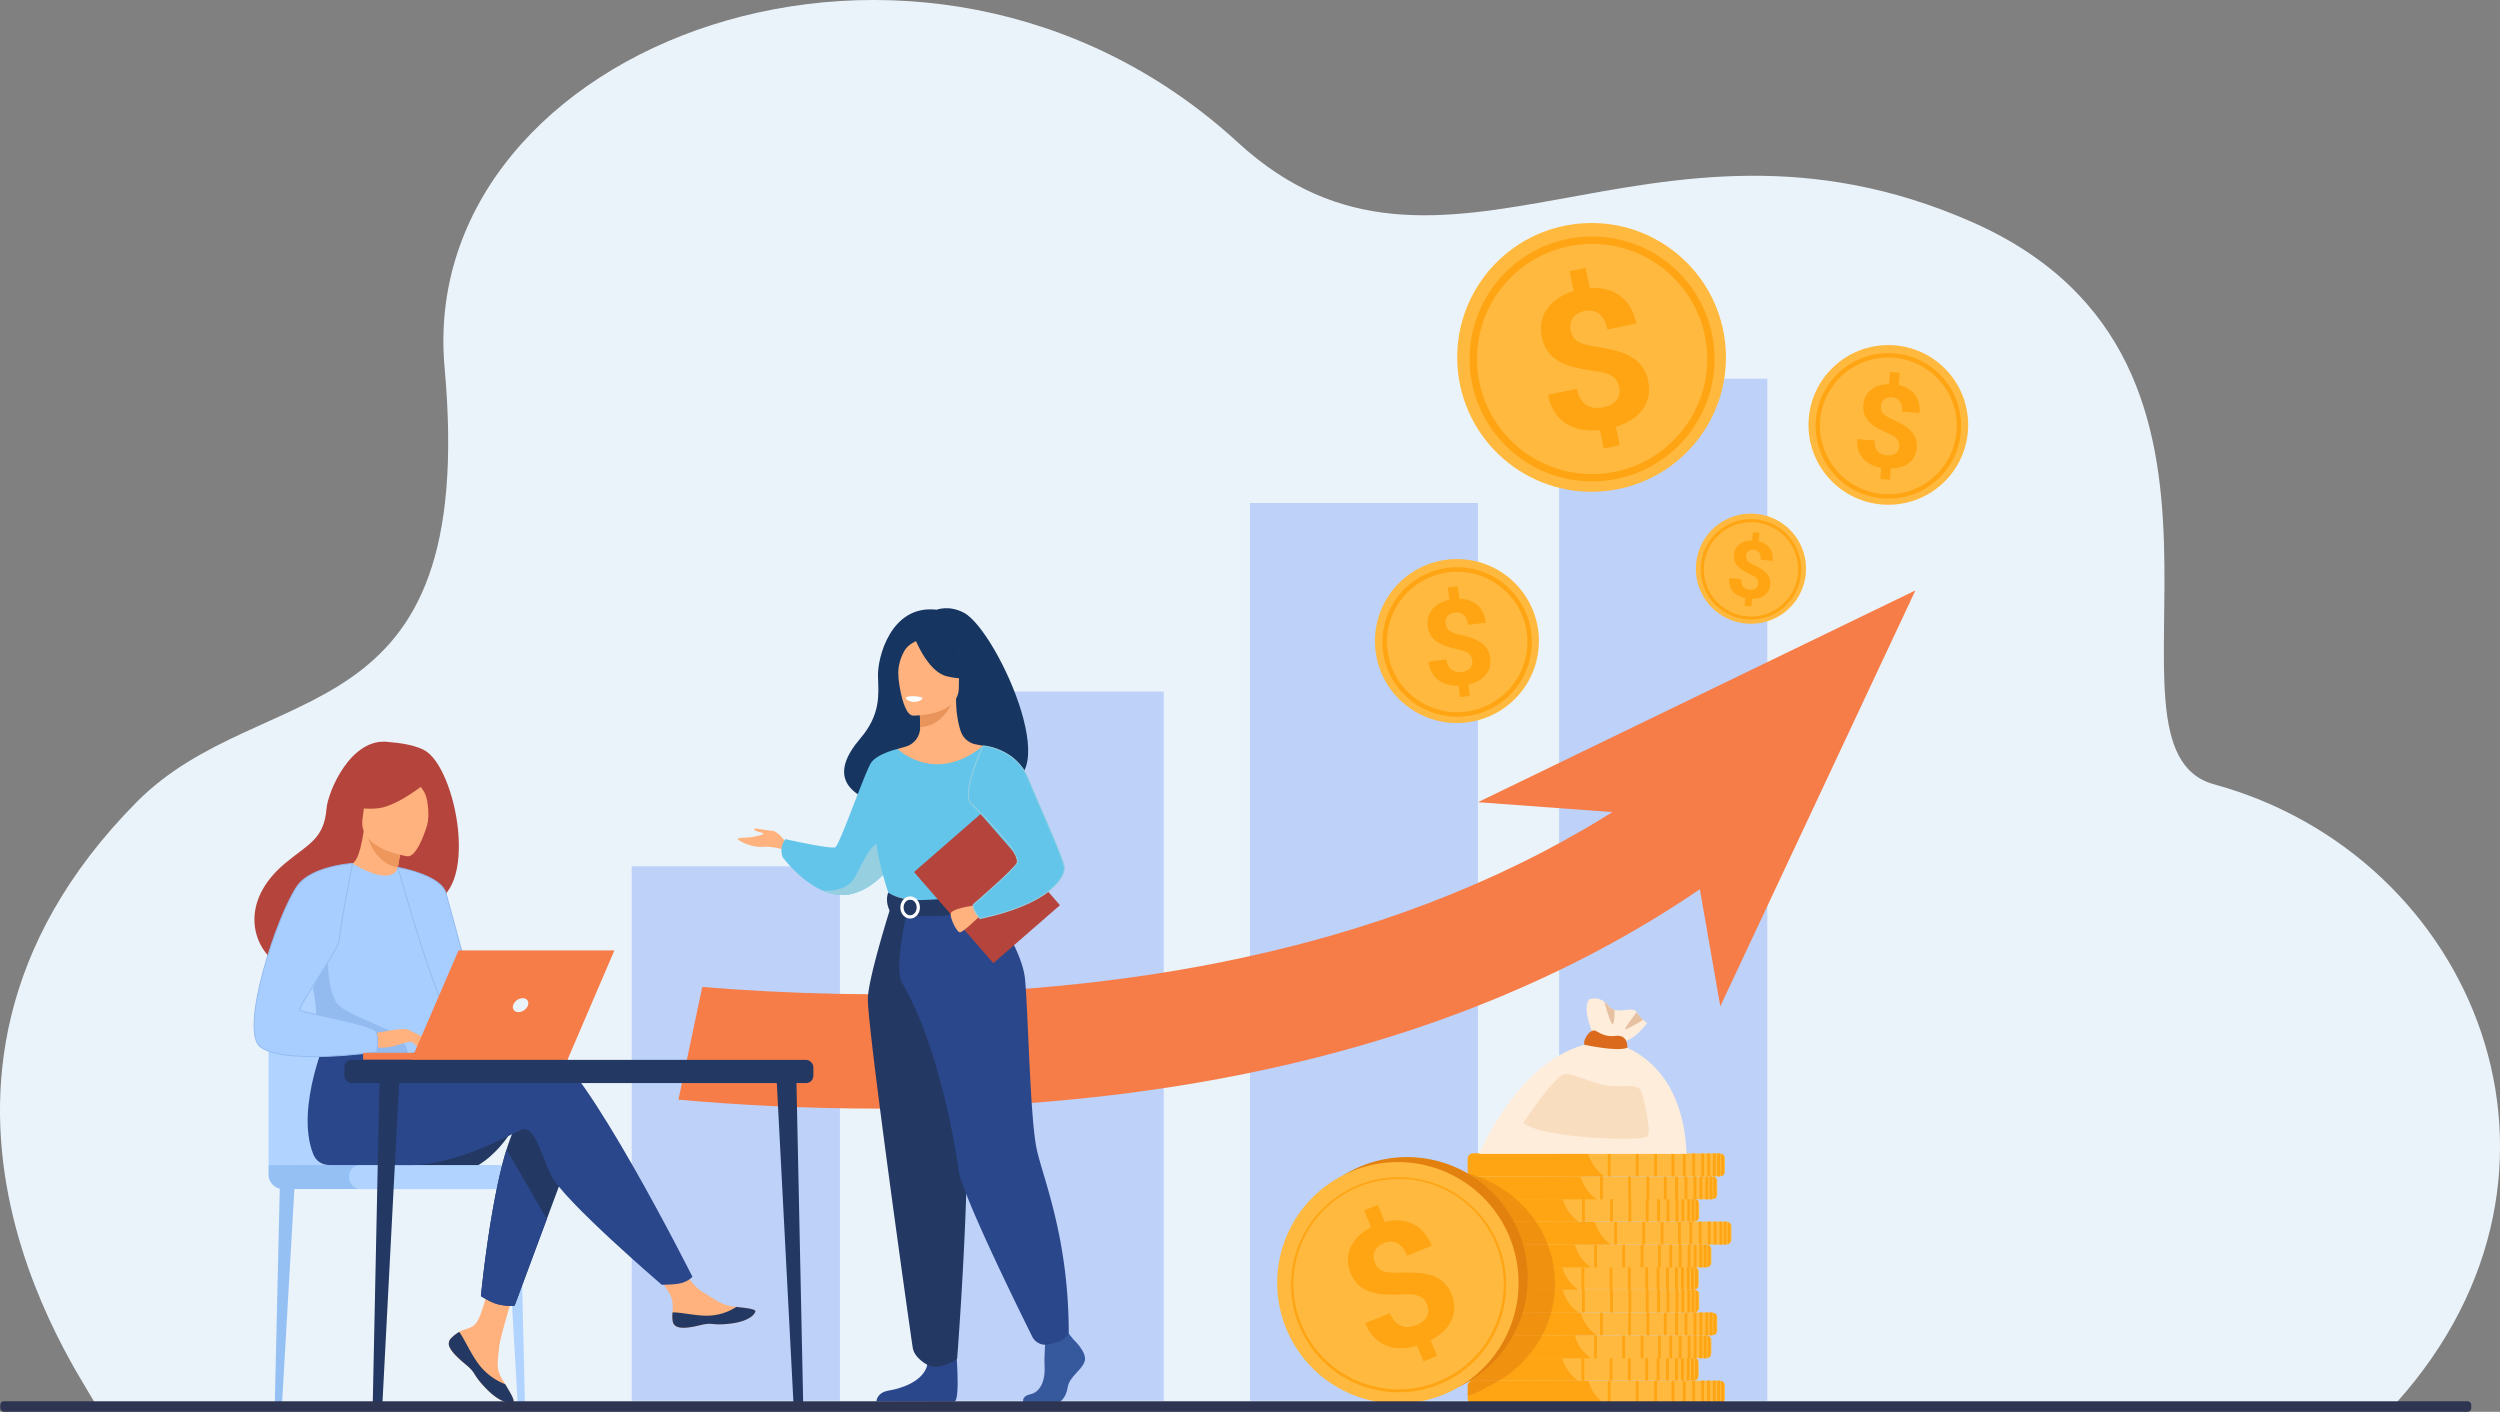 <svg xmlns="http://www.w3.org/2000/svg" viewBox="0 0 2554.76 1442.7"><rect x="0" y="0" width="2554.76" height="1442.7" fill="#808080" stroke="none"/><defs><style>.cls-1{fill:#ebf3fa;}.cls-2{fill:#bdd1f9;}.cls-3{fill:#f77d48;}.cls-4{fill:#ffb93e;}.cls-5{fill:#ffa412;}.cls-6{fill:#ffeddc;}.cls-7{fill:#db6a1d;}.cls-8{fill:#e5c1a1;}.cls-9{fill:#f9ddbf;}.cls-10,.cls-11{fill:#e2810e;}.cls-10{opacity:0.5;}.cls-12{fill:#163560;}.cls-13{fill:#ffb27d;}.cls-14,.cls-22{fill:#64c5ea;}.cls-15{fill:#96cfe0;}.cls-16{fill:#36599e;}.cls-17{fill:#2b478b;}.cls-18{fill:#e8945b;}.cls-19{fill:#233862;}.cls-20{fill:#fff;}.cls-21{fill:#b5453c;}.cls-22{stroke:#96cfe0;}.cls-22,.cls-27{stroke-miterlimit:10;}.cls-23{fill:#95c0f4;}.cls-24{fill:#b0d4ff;}.cls-25{fill:#ed975d;}.cls-26,.cls-27{fill:#a8ceff;}.cls-27{stroke:#93bbf0;}.cls-28{fill:#93bbf0;}.cls-29{fill:#2e3552;}</style></defs><g id="Calque_2" data-name="Calque 2"><g id="_Layer_" data-name="&lt;Layer&gt;"><path class="cls-1" d="M98.15,1436.68c.6-10.5-246.55-325.75,41.26-616.82,129.93-131.39,349.71-60.2,314.94-444C424.33,44.43,942.78-150.3,1265,145.59c208.17,191.17,418.92-63.86,749.17,80.84s112.78,538,248.3,575.05c267,73,399.53,394.24,186.7,631.63Z"/><rect class="cls-2" x="645.57" y="885.25" width="212.72" height="546.25"/><rect class="cls-2" x="976.49" y="706.71" width="212.72" height="724.79"/><rect class="cls-2" x="1277.38" y="514.01" width="232.92" height="917.48"/><rect class="cls-2" x="1593.29" y="387" width="212.72" height="1044.5"/><polygon class="cls-3" points="1510.3 819.77 1957.38 603.34 1757.99 1028.35 1724.28 835.52 1510.3 819.77"/><path class="cls-4" d="M1407.45,674.88a83.77,83.77,0,1,1,101.2,61.59A83.77,83.77,0,0,1,1407.45,674.88Z"/><path class="cls-5" d="M1507.12,730.2a76.33,76.33,0,1,1,47.16-34.49A75.85,75.85,0,0,1,1507.12,730.2Zm-35-143.9a71.77,71.77,0,1,0,86.7,52.77A71.85,71.85,0,0,0,1472.11,586.3Z"/><path class="cls-5" d="M1504.52,675.08a12.31,12.31,0,0,0-1.22-4.27,9.06,9.06,0,0,0-2.69-3.13,17.41,17.41,0,0,0-4.42-2.33,45.82,45.82,0,0,0-6.41-1.78q-6.46-1.43-11.82-3.19a38.09,38.09,0,0,1-9.33-4.45,22.18,22.18,0,0,1-6.48-6.61,25.18,25.18,0,0,1-2.53-19,21.35,21.35,0,0,1,4.19-7.79,26.63,26.63,0,0,1,7.28-5.92,35.31,35.31,0,0,1,10-3.68l-1.52-12.58,10.12-1.22,1.55,12.75a31.58,31.58,0,0,1,10.21,1.68,23.93,23.93,0,0,1,14,12.35,32,32,0,0,1,3,10.41l-18.29,2.21q-.85-7-4.41-10.17a10.8,10.8,0,0,0-8.8-2.48,13.64,13.64,0,0,0-4.81,1.39,9.23,9.23,0,0,0-3.12,2.58,8.76,8.76,0,0,0-1.57,3.5,13,13,0,0,0-.14,4.14,11.79,11.79,0,0,0,1.11,3.85,8.67,8.67,0,0,0,2.58,3,17.4,17.4,0,0,0,4.45,2.33,62.07,62.07,0,0,0,6.69,2q6.42,1.54,11.74,3.35a38.54,38.54,0,0,1,9.31,4.5,21.61,21.61,0,0,1,9.67,16.27,23.06,23.06,0,0,1-.67,9.51,20.78,20.78,0,0,1-4.24,7.72,25.51,25.51,0,0,1-7.35,5.79,38,38,0,0,1-10.06,3.6l1.42,11.7-10.06,1.21-1.41-11.63a42.77,42.77,0,0,1-10.43-1.06,27.3,27.3,0,0,1-9.32-4,24.28,24.28,0,0,1-7.09-7.64,29.66,29.66,0,0,1-3.74-11.83l18.28-2.22a18.09,18.09,0,0,0,2,6.82,11.65,11.65,0,0,0,3.67,4.09,11.39,11.39,0,0,0,4.74,1.81,19.53,19.53,0,0,0,5.18.06,16.15,16.15,0,0,0,5.13-1.4,10.79,10.79,0,0,0,3.5-2.57,8.47,8.47,0,0,0,1.89-3.48A10.39,10.39,0,0,0,1504.52,675.08Z"/><circle class="cls-4" cx="1929.69" cy="434.22" r="81.59" transform="translate(258.16 1491.68) rotate(-45)"/><path class="cls-5" d="M1932.65,509.46a74.33,74.33,0,1,1,51.67-23.82A73.86,73.86,0,0,1,1932.65,509.46ZM1927,365.34a69.9,69.9,0,1,0,72.59,67.1A70,70,0,0,0,1927,365.34Z"/><path class="cls-5" d="M1940.8,456.34a12.14,12.14,0,0,0-.34-4.31,9,9,0,0,0-2-3.51,17.07,17.07,0,0,0-3.78-3.07,46.29,46.29,0,0,0-5.77-2.95,116.53,116.53,0,0,1-10.67-5.32,37.29,37.29,0,0,1-8-6,21.91,21.91,0,0,1-4.91-7.56,24.61,24.61,0,0,1,1.25-18.64,20.71,20.71,0,0,1,5.51-6.62,25.7,25.7,0,0,1,8.08-4.25,34.36,34.36,0,0,1,10.25-1.59l1-12.3,9.9.78-1,12.47a30.9,30.9,0,0,1,9.43,3.58,23.32,23.32,0,0,1,11,14.49,31,31,0,0,1,.82,10.5l-17.88-1.41q.54-6.9-2.25-10.56a10.51,10.51,0,0,0-7.93-4.07,13.59,13.59,0,0,0-4.86.4,9,9,0,0,0-3.47,1.86,8.51,8.51,0,0,0-2.17,3,12.66,12.66,0,0,0-.94,3.92,11.46,11.46,0,0,0,.32,3.9,8.46,8.46,0,0,0,1.88,3.36,16.85,16.85,0,0,0,3.81,3.07,57,57,0,0,0,6,3.17q5.84,2.71,10.56,5.46a37.16,37.16,0,0,1,8,6.1,21,21,0,0,1,6.09,17.4,22.33,22.33,0,0,1-2.48,8.94,20.36,20.36,0,0,1-5.53,6.56,25.08,25.08,0,0,1-8.13,4.1,37,37,0,0,1-10.3,1.5l-.9,11.43-9.84-.77.9-11.38a42.05,42.05,0,0,1-9.76-3,26.36,26.36,0,0,1-8.11-5.64,23.5,23.5,0,0,1-5.29-8.66,28.72,28.72,0,0,1-1.3-12l17.88,1.42a17.81,17.81,0,0,0,.61,6.9,11.55,11.55,0,0,0,2.72,4.61,11.1,11.1,0,0,0,4.18,2.64,18.86,18.86,0,0,0,4.93,1.05,15.75,15.75,0,0,0,5.16-.34,10.52,10.52,0,0,0,3.85-1.78,8.45,8.45,0,0,0,2.47-2.95A10.28,10.28,0,0,0,1940.8,456.34Z"/><path class="cls-4" d="M1733.05,582.15a56.27,56.27,0,1,1,57.26,55.27A56.27,56.27,0,0,1,1733.05,582.15Z"/><path class="cls-5" d="M1790.23,633.08a51.27,51.27,0,1,1,36-15.66A50.94,50.94,0,0,1,1790.23,633.08Zm-1.76-99.47A48.21,48.21,0,1,0,1837.53,581,48.27,48.27,0,0,0,1788.47,533.61Z"/><path class="cls-5" d="M1796.65,596.57a8.38,8.38,0,0,0-.18-3,6,6,0,0,0-1.3-2.45,11.52,11.52,0,0,0-2.55-2.18,32.29,32.29,0,0,0-3.94-2.12,78.7,78.7,0,0,1-7.28-3.83,25.46,25.46,0,0,1-5.46-4.28,15,15,0,0,1-3.27-5.29,16.92,16.92,0,0,1,1.14-12.83,14.22,14.22,0,0,1,3.89-4.49,18,18,0,0,1,5.64-2.81,23.76,23.76,0,0,1,7.09-.94l.85-8.47,6.82.69-.87,8.58a21.61,21.61,0,0,1,6.45,2.61,16.08,16.08,0,0,1,7.35,10.15,21.52,21.52,0,0,1,.41,7.26L1799.13,572c.32-3.17-.15-5.6-1.4-7.32a7.23,7.23,0,0,0-5.4-2.92,9.29,9.29,0,0,0-3.36.2,6.24,6.24,0,0,0-2.42,1.24,5.87,5.87,0,0,0-1.55,2.06,8.87,8.87,0,0,0-.7,2.69,7.9,7.9,0,0,0,.16,2.69,5.92,5.92,0,0,0,1.25,2.35,11.87,11.87,0,0,0,2.58,2.17,40.25,40.25,0,0,0,4.09,2.28q4,2,7.2,3.92a26,26,0,0,1,5.44,4.32,14.51,14.51,0,0,1,3.94,12.09,15.35,15.35,0,0,1-1.84,6.13,14,14,0,0,1-3.91,4.44,17.14,17.14,0,0,1-5.67,2.71,25.57,25.57,0,0,1-7.13.88l-.79,7.87-6.77-.68.79-7.83A28.54,28.54,0,0,1,1777,609a18.18,18.18,0,0,1-5.52-4,16.42,16.42,0,0,1-3.52-6,19.86,19.86,0,0,1-.71-8.3l12.31,1.24a12.21,12.21,0,0,0,.32,4.77,8,8,0,0,0,1.8,3.21,7.73,7.73,0,0,0,2.85,1.89,13,13,0,0,0,3.38.8,10.82,10.82,0,0,0,3.56-.16,7.21,7.21,0,0,0,2.68-1.17,5.69,5.69,0,0,0,1.75-2A7,7,0,0,0,1796.65,596.57Z"/><circle class="cls-4" cx="1626.43" cy="365.28" r="137.32" transform="translate(-21.02 111.12) rotate(-3.89)"/><path class="cls-5" d="M1666.27,485.59A125.11,125.11,0,1,1,1738.73,423,124.24,124.24,0,0,1,1666.27,485.59ZM1590,255.14a117.65,117.65,0,1,0,148.67,74.7A117.78,117.78,0,0,0,1590,255.14Z"/><path class="cls-5" d="M1654.71,395.88a20.75,20.75,0,0,0-2.57-6.81,15.09,15.09,0,0,0-4.81-4.76,28.25,28.25,0,0,0-7.53-3.21,76,76,0,0,0-10.72-2.07,198,198,0,0,1-19.72-3.64,62.55,62.55,0,0,1-15.84-6,36.66,36.66,0,0,1-11.47-9.93,38,38,0,0,1-6.51-15.41,37.54,37.54,0,0,1-.14-15.32,34.82,34.82,0,0,1,5.81-13.28,43.65,43.65,0,0,1,11.11-10.64,57.69,57.69,0,0,1,15.82-7.34L1604,277.09l16.38-3.34,4.21,20.63a52,52,0,0,1,16.92,1.39A39.28,39.28,0,0,1,1666,314.09a52.39,52.39,0,0,1,6.22,16.61l-29.58,6q-2.34-11.4-8.56-16t-14.71-2.88a22.42,22.42,0,0,0-7.67,2.91,15.08,15.08,0,0,0-4.76,4.63,14.09,14.09,0,0,0-2.09,5.93,20.79,20.79,0,0,0,.31,6.77,19.21,19.21,0,0,0,2.33,6.16,14.13,14.13,0,0,0,4.61,4.55,28.69,28.69,0,0,0,7.58,3.21,96.71,96.71,0,0,0,11.19,2.31q10.7,1.68,19.62,3.92a63.05,63.05,0,0,1,15.81,6.12,35.4,35.4,0,0,1,18,25.3,37.79,37.79,0,0,1,.15,15.62,34.35,34.35,0,0,1-5.89,13.19,42,42,0,0,1-11.25,10.42,62.26,62.26,0,0,1-16,7.22l3.86,18.92-16.27,3.33-3.85-18.82a70.47,70.47,0,0,1-17.18-.35,44.54,44.54,0,0,1-15.76-5.35,39.86,39.86,0,0,1-12.59-11.54q-5.36-7.42-7.69-18.83l29.58-6.05a29.8,29.8,0,0,0,4.2,10.88,19.16,19.16,0,0,0,6.54,6.19,18.67,18.67,0,0,0,8,2.33,32.06,32.06,0,0,0,8.46-.59,26.52,26.52,0,0,0,8.19-3,17.69,17.69,0,0,0,5.39-4.66,14.25,14.25,0,0,0,2.63-5.94A17.33,17.33,0,0,0,1654.71,395.88Z"/><path class="cls-4" d="M1762.74,1416v13.22a4.53,4.53,0,0,1-1,2.84,6,6,0,0,1-2.85,1.9,5.29,5.29,0,0,1-1.11.27,6.27,6.27,0,0,1-1.07.08H1506c-3,0-5.56-1.89-6-4.33,0-.17,0-.33,0-.5s0-.18,0-.26V1416c0-.09,0-.18,0-.26s0-.34,0-.5c.45-2.45,3-4.33,6-4.33h250.72a7.49,7.49,0,0,1,1.07.07,6.91,6.91,0,0,1,1.11.27,6.12,6.12,0,0,1,2.85,1.9A4.58,4.58,0,0,1,1762.74,1416Z"/><path class="cls-5" d="M1639.62,1434.26H1505.3a5.37,5.37,0,0,1-5.21-3.77c-.06-.19-.11-.37-.15-.56s0-.33,0-.5,0-.18,0-.26V1416c0-.09,0-.18,0-.26s0-.34,0-.5a5.12,5.12,0,0,1,.15-.56,5.36,5.36,0,0,1,5.21-3.77h117.83A41,41,0,0,0,1639.62,1434.26Z"/><rect class="cls-5" x="1729.38" y="1410.85" width="2.85" height="23.41"/><rect class="cls-5" x="1719.73" y="1410.85" width="2.85" height="23.41"/><rect class="cls-5" x="1708.17" y="1410.85" width="2.85" height="23.41"/><rect class="cls-5" x="1690.44" y="1410.85" width="2.85" height="23.41"/><rect class="cls-5" x="1671.69" y="1410.85" width="2.85" height="23.41"/><rect class="cls-5" x="1642.95" y="1410.85" width="2.85" height="23.41"/><rect class="cls-5" x="1616.03" y="1410.85" width="2.85" height="23.41"/><rect class="cls-5" x="1592" y="1410.85" width="2.85" height="23.41"/><rect class="cls-5" x="1738.56" y="1410.85" width="2.85" height="23.41"/><rect class="cls-5" x="1744.62" y="1410.85" width="2.85" height="23.41"/><rect class="cls-5" x="1750.48" y="1410.85" width="2.85" height="23.41"/><path class="cls-5" d="M1757.74,1410.94v23.24a7.59,7.59,0,0,1-1.07.08h-1.78v-23.41h1.78A6.35,6.35,0,0,1,1757.74,1410.94Z"/><path class="cls-5" d="M1761.7,1413.1V1432a6.06,6.06,0,0,1-2.85,1.91V1411.2A6,6,0,0,1,1761.7,1413.1Z"/><path class="cls-4" d="M1735.93,1392.54v13.22a4.58,4.58,0,0,1-1,2.85,5.34,5.34,0,0,1-.57.6,6.1,6.1,0,0,1-2.28,1.3,6.43,6.43,0,0,1-1.11.26,7.33,7.33,0,0,1-1.06.09H1479.14c-3,0-5.55-1.9-6-4.34a4.23,4.23,0,0,1-.05-.5,2.17,2.17,0,0,1,0-.26v-13.22a2.26,2.26,0,0,1,0-.26,4.23,4.23,0,0,1,.05-.5c.45-2.44,3-4.33,6-4.33h250.73a3.7,3.7,0,0,1,.47,0h.21a.83.83,0,0,1,.22,0l.16,0a6.43,6.43,0,0,1,1.11.26l.61.23h0l.39.19.22.13.21.12a4.92,4.92,0,0,1,.73.54l.21.2.13.12s0,0,.06.07l.06,0,.22.26A4.55,4.55,0,0,1,1735.93,1392.54Z"/><path class="cls-5" d="M1612.81,1410.86H1478.49a5.37,5.37,0,0,1-5.2-3.79,3.44,3.44,0,0,1-.15-.55,4.23,4.23,0,0,1-.05-.5,2.17,2.17,0,0,1,0-.26v-13.22a2.26,2.26,0,0,1,0-.26,4.23,4.23,0,0,1,.05-.5,3.44,3.44,0,0,1,.15-.55,5.36,5.36,0,0,1,5.2-3.78h117.83c0,.19.1.38.16.57A41,41,0,0,0,1612.81,1410.86Z"/><rect class="cls-5" x="1702.57" y="1387.45" width="2.85" height="23.41"/><rect class="cls-5" x="1692.93" y="1387.45" width="2.85" height="23.41"/><rect class="cls-5" x="1681.36" y="1387.45" width="2.85" height="23.41"/><rect class="cls-5" x="1663.63" y="1387.45" width="2.85" height="23.41"/><rect class="cls-5" x="1644.88" y="1387.45" width="2.85" height="23.41"/><rect class="cls-5" x="1616.14" y="1387.45" width="2.85" height="23.41"/><rect class="cls-5" x="1589.23" y="1387.45" width="2.85" height="23.41"/><rect class="cls-5" x="1565.2" y="1387.45" width="2.85" height="23.41"/><rect class="cls-5" x="1711.75" y="1387.45" width="2.85" height="23.41"/><rect class="cls-5" x="1717.82" y="1387.45" width="2.85" height="23.41"/><rect class="cls-5" x="1723.68" y="1387.45" width="2.85" height="23.41"/><path class="cls-5" d="M1730.93,1387.53v23.24a7.48,7.48,0,0,1-1.07.08h-1.78v-23.4h1.78A7.48,7.48,0,0,1,1730.93,1387.53Z"/><path class="cls-5" d="M1734.89,1389.7v18.9a6,6,0,0,1-2.85,1.91v-22.72A6,6,0,0,1,1734.89,1389.7Z"/><path class="cls-4" d="M1748.88,1369.71v13.22a4.52,4.52,0,0,1-1,2.85,6.09,6.09,0,0,1-2.84,1.9,7.64,7.64,0,0,1-1.12.27,9.13,9.13,0,0,1-1.06.07H1492.09a7.09,7.09,0,0,1-2.79-.57,5.33,5.33,0,0,1-3.2-3.7c0-.11,0-.22,0-.33a1.64,1.64,0,0,1,0-.23,2.17,2.17,0,0,1,0-.26v-13.22a2.35,2.35,0,0,1,0-.26,2.73,2.73,0,0,1,.06-.49c.44-2.45,3-4.34,6-4.34h250.73a7.34,7.34,0,0,1,1.06.08,5.72,5.72,0,0,1,1.12.26,6.1,6.1,0,0,1,2.84,1.91A4.47,4.47,0,0,1,1748.88,1369.71Z"/><path class="cls-5" d="M1625.77,1388H1491.45a5.74,5.74,0,0,1-2.5-.57,5.19,5.19,0,0,1-2.85-3.7c0-.11,0-.22,0-.33a1.64,1.64,0,0,1,0-.23,2.17,2.17,0,0,1,0-.26v-13.22a2.35,2.35,0,0,1,0-.26,2.73,2.73,0,0,1,.06-.49,3.7,3.7,0,0,1,.14-.55,5.36,5.36,0,0,1,5.21-3.79h117.82a41.12,41.12,0,0,0,15.68,22.83C1625.21,1387.64,1625.49,1387.84,1625.77,1388Z"/><rect class="cls-5" x="1715.53" y="1364.62" width="2.85" height="23.41"/><rect class="cls-5" x="1705.88" y="1364.62" width="2.85" height="23.41"/><rect class="cls-5" x="1694.31" y="1364.62" width="2.85" height="23.41"/><rect class="cls-5" x="1676.58" y="1364.62" width="2.85" height="23.41"/><rect class="cls-5" x="1657.83" y="1364.62" width="2.85" height="23.41"/><rect class="cls-5" x="1629.09" y="1364.62" width="2.85" height="23.41"/><rect class="cls-5" x="1602.18" y="1364.62" width="2.85" height="23.41"/><rect class="cls-5" x="1578.15" y="1364.62" width="2.85" height="23.41"/><rect class="cls-5" x="1724.71" y="1364.62" width="2.85" height="23.41"/><rect class="cls-5" x="1730.77" y="1364.62" width="2.85" height="23.41"/><rect class="cls-5" x="1736.63" y="1364.62" width="2.85" height="23.41"/><path class="cls-5" d="M1743.89,1364.7v23.24a6.35,6.35,0,0,1-1.07.08H1741v-23.4h1.78A7.59,7.59,0,0,1,1743.89,1364.7Z"/><path class="cls-5" d="M1747.84,1366.87v18.91a6.09,6.09,0,0,1-2.84,1.9V1365A6,6,0,0,1,1747.84,1366.87Z"/><path class="cls-4" d="M1754.89,1346.31v13.21a4.5,4.5,0,0,1-1,2.85,4.12,4.12,0,0,1-.28.31,5.68,5.68,0,0,1-1.73,1.26,7,7,0,0,1-.84.34,6.65,6.65,0,0,1-1.11.26l-.52.06-.55,0H1498.1c-3,0-5.56-1.89-6-4.34,0-.16,0-.33,0-.49V1346c.16-2.48,2.44-4.5,5.34-4.79.24,0,.48,0,.72,0h250.72a5.07,5.07,0,0,1,.55,0,4.35,4.35,0,0,1,.52.06,5.79,5.79,0,0,1,1.11.26,6,6,0,0,1,2.85,1.9A4.48,4.48,0,0,1,1754.89,1346.31Z"/><path class="cls-5" d="M1631.77,1364.62H1497.45a5.38,5.38,0,0,1-5.21-3.78,5.12,5.12,0,0,1-.15-.56c0-.16,0-.33,0-.49V1346a5.27,5.27,0,0,1,4.77-4.79c.21,0,.42,0,.64,0h117.83s0,0,0,0A41.08,41.08,0,0,0,1631.77,1364.62Z"/><rect class="cls-5" x="1721.53" y="1341.21" width="2.85" height="23.41"/><rect class="cls-5" x="1711.89" y="1341.21" width="2.85" height="23.41"/><rect class="cls-5" x="1700.32" y="1341.21" width="2.85" height="23.41"/><rect class="cls-5" x="1682.59" y="1341.21" width="2.85" height="23.41"/><rect class="cls-5" x="1663.84" y="1341.21" width="2.85" height="23.41"/><rect class="cls-5" x="1635.1" y="1341.21" width="2.85" height="23.41"/><rect class="cls-5" x="1608.19" y="1341.21" width="2.85" height="23.41"/><rect class="cls-5" x="1584.16" y="1341.21" width="2.85" height="23.41"/><rect class="cls-5" x="1730.71" y="1341.21" width="2.85" height="23.41"/><rect class="cls-5" x="1736.78" y="1341.21" width="2.85" height="23.41"/><rect class="cls-5" x="1742.64" y="1341.21" width="2.85" height="23.41"/><path class="cls-5" d="M1749.89,1341.29v23.25a7.48,7.48,0,0,1-1.07.08H1747v-23.41h1.78A7.48,7.48,0,0,1,1749.89,1341.29Z"/><path class="cls-5" d="M1753.85,1343.46v18.91a6,6,0,0,1-2.85,1.9v-22.72A6.08,6.08,0,0,1,1753.85,1343.46Z"/><path class="cls-4" d="M1736.45,1322.94v13.21a4.44,4.44,0,0,1-1,2.84,6,6,0,0,1-2.85,1.92,6.87,6.87,0,0,1-1.11.25,2,2,0,0,1-.35,0h0l-.18,0H1479.67c-3.23,0-5.89-2.15-6.06-4.83a2.35,2.35,0,0,1,0-.27v-13.21a2.44,2.44,0,0,1,0-.27,1.49,1.49,0,0,1,0-.21,5.49,5.49,0,0,1,4.55-4.46.84.84,0,0,1,.18,0,7,7,0,0,1,1.31-.13h250.72l.54,0,.23,0h0a1.26,1.26,0,0,1,.28,0,6.87,6.87,0,0,1,1.11.25,6,6,0,0,1,2.85,1.92A4.44,4.44,0,0,1,1736.45,1322.94Z"/><path class="cls-5" d="M1613.34,1341.25H1479a5.3,5.3,0,0,1-5.41-4.83,2.35,2.35,0,0,1,0-.27v-13.21a2.44,2.44,0,0,1,0-.27,1.49,1.49,0,0,1,0-.21,5.23,5.23,0,0,1,4.2-4.49.85.85,0,0,1,.23,0,5,5,0,0,1,1-.09h117.82l.05.17a41,41,0,0,0,16.39,23.2Z"/><rect class="cls-5" x="1703.1" y="1317.84" width="2.85" height="23.41"/><rect class="cls-5" x="1693.45" y="1317.84" width="2.85" height="23.41"/><rect class="cls-5" x="1681.89" y="1317.84" width="2.85" height="23.41"/><rect class="cls-5" x="1664.16" y="1317.84" width="2.85" height="23.41"/><rect class="cls-5" x="1645.41" y="1317.84" width="2.85" height="23.41"/><rect class="cls-5" x="1616.66" y="1317.84" width="2.85" height="23.41"/><rect class="cls-5" x="1589.75" y="1317.84" width="2.85" height="23.41"/><rect class="cls-5" x="1565.72" y="1317.84" width="2.85" height="23.41"/><rect class="cls-5" x="1712.28" y="1317.84" width="2.85" height="23.41"/><rect class="cls-5" x="1718.35" y="1317.84" width="2.85" height="23.41"/><rect class="cls-5" x="1724.2" y="1317.84" width="2.85" height="23.41"/><path class="cls-5" d="M1731.46,1317.92v23.25a7.48,7.48,0,0,1-1.07.08h-1.78v-23.41h1.78A7.48,7.48,0,0,1,1731.46,1317.92Z"/><path class="cls-5" d="M1735.42,1320.09V1339a6.13,6.13,0,0,1-2.85,1.91v-22.72A6,6,0,0,1,1735.42,1320.09Z"/><path class="cls-4" d="M1735.93,1299.7v13.21a4.56,4.56,0,0,1-1,2.85,6.45,6.45,0,0,1-.57.61,6.24,6.24,0,0,1-2.28,1.3,8.33,8.33,0,0,1-.86.22h0l-.23,0a7.34,7.34,0,0,1-1.06.08H1479.14a6.79,6.79,0,0,1-.78,0l-.3,0a5.66,5.66,0,0,1-4.93-4.31,3.27,3.27,0,0,1,0-.44,2.44,2.44,0,0,1,0-.27V1299.7a2.44,2.44,0,0,1,0-.27,4.28,4.28,0,0,1,.05-.49c.45-2.44,3-4.34,6-4.34h250.73l.47,0h.21l.22,0a.41.41,0,0,1,.16,0,5.62,5.62,0,0,1,1.11.26l.61.23h0a6.11,6.11,0,0,1,2,1.41l.22.26A4.54,4.54,0,0,1,1735.93,1299.7Z"/><path class="cls-5" d="M1612.81,1318H1478.18c-.12,0-.24,0-.35,0a5.3,5.3,0,0,1-4.7-4.35,3.27,3.27,0,0,1,0-.44,2.44,2.44,0,0,1,0-.27V1299.7a2.44,2.44,0,0,1,0-.27,4.28,4.28,0,0,1,.05-.49,3.87,3.87,0,0,1,.15-.56,5.37,5.37,0,0,1,5.2-3.78h117.83c0,.2.1.39.16.58a40.92,40.92,0,0,0,16.09,22.66Z"/><rect class="cls-5" x="1702.57" y="1294.6" width="2.85" height="23.41"/><rect class="cls-5" x="1692.93" y="1294.6" width="2.85" height="23.41"/><rect class="cls-5" x="1681.36" y="1294.6" width="2.85" height="23.41"/><rect class="cls-5" x="1663.63" y="1294.6" width="2.85" height="23.41"/><rect class="cls-5" x="1644.88" y="1294.6" width="2.85" height="23.41"/><rect class="cls-5" x="1616.14" y="1294.6" width="2.85" height="23.41"/><rect class="cls-5" x="1589.23" y="1294.6" width="2.85" height="23.41"/><rect class="cls-5" x="1565.2" y="1294.6" width="2.85" height="23.41"/><rect class="cls-5" x="1711.75" y="1294.6" width="2.85" height="23.41"/><rect class="cls-5" x="1717.82" y="1294.6" width="2.85" height="23.41"/><rect class="cls-5" x="1723.68" y="1294.6" width="2.85" height="23.41"/><path class="cls-5" d="M1730.93,1294.69v23.24a7.48,7.48,0,0,1-1.07.08h-1.78V1294.6h1.78A6.26,6.26,0,0,1,1730.93,1294.69Z"/><path class="cls-5" d="M1734.89,1296.85v18.91a6,6,0,0,1-2.85,1.91V1295A6,6,0,0,1,1734.89,1296.85Z"/><path class="cls-4" d="M1748.88,1276.87v13.21a4.48,4.48,0,0,1-1,2.85,6,6,0,0,1-2.84,1.91,7.64,7.64,0,0,1-1.12.26,7.34,7.34,0,0,1-1.06.08H1492.09a6.93,6.93,0,0,1-2.79-.58,5.32,5.32,0,0,1-3.2-3.69c0-.11,0-.22,0-.33a1.79,1.79,0,0,1,0-.23,2.35,2.35,0,0,1,0-.27v-13.21a2.44,2.44,0,0,1,0-.27,2.73,2.73,0,0,1,.06-.49c.44-2.44,3-4.34,6-4.34h250.73a6.15,6.15,0,0,1,1.06.09,5.72,5.72,0,0,1,1.12.26,5.89,5.89,0,0,1,2.84,1.91A4.45,4.45,0,0,1,1748.88,1276.87Z"/><path class="cls-5" d="M1625.77,1295.18H1491.45a5.61,5.61,0,0,1-2.5-.58,5.17,5.17,0,0,1-2.85-3.69c0-.11,0-.22,0-.33a1.79,1.79,0,0,1,0-.23,2.35,2.35,0,0,1,0-.27v-13.21a2.44,2.44,0,0,1,0-.27,2.73,2.73,0,0,1,.06-.49,3.05,3.05,0,0,1,.14-.54,5.36,5.36,0,0,1,5.21-3.8h117.82A41.06,41.06,0,0,0,1625,1294.6C1625.21,1294.8,1625.49,1295,1625.77,1295.18Z"/><rect class="cls-5" x="1715.53" y="1271.78" width="2.85" height="23.41"/><rect class="cls-5" x="1705.88" y="1271.78" width="2.85" height="23.41"/><rect class="cls-5" x="1694.31" y="1271.78" width="2.85" height="23.41"/><rect class="cls-5" x="1676.58" y="1271.78" width="2.85" height="23.41"/><rect class="cls-5" x="1657.83" y="1271.78" width="2.85" height="23.41"/><rect class="cls-5" x="1629.09" y="1271.78" width="2.85" height="23.41"/><rect class="cls-5" x="1602.18" y="1271.78" width="2.85" height="23.41"/><rect class="cls-5" x="1578.15" y="1271.78" width="2.85" height="23.41"/><rect class="cls-5" x="1724.71" y="1271.78" width="2.85" height="23.41"/><rect class="cls-5" x="1730.77" y="1271.78" width="2.85" height="23.41"/><rect class="cls-5" x="1736.63" y="1271.78" width="2.85" height="23.41"/><path class="cls-5" d="M1743.89,1271.86v23.24a7.59,7.59,0,0,1-1.07.08H1741v-23.41h1.78A6.35,6.35,0,0,1,1743.89,1271.86Z"/><path class="cls-5" d="M1747.84,1274v18.91a6,6,0,0,1-2.84,1.91v-22.72A6,6,0,0,1,1747.84,1274Z"/><path class="cls-4" d="M1769.37,1253.46v13.22a4.54,4.54,0,0,1-1,2.84h0l-.27.32a6,6,0,0,1-1.34,1.05,6.55,6.55,0,0,1-.8.38h0a4.11,4.11,0,0,1-.42.15,5.89,5.89,0,0,1-1.12.26,6.15,6.15,0,0,1-1.06.08H1512.58c-3,0-5.55-1.89-6-4.33a4.23,4.23,0,0,1,0-.5,2.26,2.26,0,0,1,0-.26v-13.22a2.26,2.26,0,0,1,0-.26c.15-2.47,2.43-4.5,5.34-4.79a5.63,5.63,0,0,1,.71,0h250.73a7.34,7.34,0,0,1,1.06.08,8,8,0,0,1,1.12.26,6.32,6.32,0,0,1,2.57,1.59l.27.32h0A4.54,4.54,0,0,1,1769.37,1253.46Z"/><path class="cls-5" d="M1646.26,1271.77H1511.93a5.38,5.38,0,0,1-5.21-3.79c0-.17-.1-.36-.14-.54a4.23,4.23,0,0,1,0-.5,2.26,2.26,0,0,1,0-.26v-13.22a2.26,2.26,0,0,1,0-.26,5.25,5.25,0,0,1,4.76-4.79,4.49,4.49,0,0,1,.64,0h117.83s0,0,0,0A41,41,0,0,0,1646.26,1271.77Z"/><rect class="cls-5" x="1736.02" y="1248.37" width="2.85" height="23.41"/><rect class="cls-5" x="1726.37" y="1248.37" width="2.85" height="23.41"/><rect class="cls-5" x="1714.8" y="1248.37" width="2.85" height="23.41"/><rect class="cls-5" x="1697.07" y="1248.37" width="2.85" height="23.41"/><rect class="cls-5" x="1678.32" y="1248.37" width="2.85" height="23.41"/><rect class="cls-5" x="1649.58" y="1248.37" width="2.85" height="23.41"/><rect class="cls-5" x="1622.67" y="1248.37" width="2.85" height="23.41"/><rect class="cls-5" x="1598.64" y="1248.37" width="2.85" height="23.41"/><rect class="cls-5" x="1745.2" y="1248.37" width="2.85" height="23.41"/><rect class="cls-5" x="1751.26" y="1248.37" width="2.85" height="23.41"/><rect class="cls-5" x="1757.12" y="1248.37" width="2.85" height="23.41"/><path class="cls-5" d="M1764.38,1248.45v23.24a7.59,7.59,0,0,1-1.07.08h-1.78v-23.4h1.78A7.59,7.59,0,0,1,1764.38,1248.45Z"/><path class="cls-5" d="M1768.33,1250.62v18.9a6,6,0,0,1-2.84,1.91v-22.72A6,6,0,0,1,1768.33,1250.62Z"/><path class="cls-4" d="M1736.45,1230.1v13.21a4.44,4.44,0,0,1-1,2.84,6.4,6.4,0,0,1-4,2.17l-.35,0h0l-.23,0H1479.67a6.38,6.38,0,0,1-5.16-2.43,4.59,4.59,0,0,1-.9-2.41,2.35,2.35,0,0,1,0-.26V1230.1a2.26,2.26,0,0,1,0-.27,5.38,5.38,0,0,1,4.3-4.61,6.79,6.79,0,0,1,1.76-.22h251l.16,0a5.61,5.61,0,0,1,.59.06,6.89,6.89,0,0,1,1.11.26,3.86,3.86,0,0,1,.51.2h0a6,6,0,0,1,1.76,1.1l0,0,.07.07a4.52,4.52,0,0,1,1.51,3.36Z"/><path class="cls-5" d="M1613.34,1248.41H1479a5.52,5.52,0,0,1-4.52-2.31,4.83,4.83,0,0,1-.89-2.53,2.35,2.35,0,0,1,0-.26V1230.1a2.26,2.26,0,0,1,0-.27,5.21,5.21,0,0,1,4.32-4.72,5.6,5.6,0,0,1,1.09-.11h117.82c.05.18.11.36.16.54a41,41,0,0,0,16.28,22.83Z"/><rect class="cls-5" x="1703.1" y="1225" width="2.85" height="23.41"/><rect class="cls-5" x="1693.45" y="1225" width="2.85" height="23.41"/><rect class="cls-5" x="1681.89" y="1225" width="2.85" height="23.41"/><rect class="cls-5" x="1664.16" y="1225" width="2.85" height="23.41"/><rect class="cls-5" x="1645.41" y="1225" width="2.85" height="23.41"/><rect class="cls-5" x="1616.66" y="1225" width="2.85" height="23.41"/><rect class="cls-5" x="1589.75" y="1225" width="2.85" height="23.41"/><rect class="cls-5" x="1565.72" y="1225" width="2.85" height="23.41"/><rect class="cls-5" x="1712.28" y="1225" width="2.85" height="23.41"/><rect class="cls-5" x="1718.35" y="1225" width="2.85" height="23.41"/><rect class="cls-5" x="1724.2" y="1225" width="2.85" height="23.41"/><path class="cls-5" d="M1731.46,1225.08v23.24a6.27,6.27,0,0,1-1.07.08h-1.78V1225h1.78A7.48,7.48,0,0,1,1731.46,1225.08Z"/><path class="cls-5" d="M1735.42,1227.25v18.9a6.06,6.06,0,0,1-2.85,1.91v-22.72A6.06,6.06,0,0,1,1735.42,1227.25Z"/><path class="cls-4" d="M1754.89,1207.23v13.21a4.48,4.48,0,0,1-1,2.85,6.08,6.08,0,0,1-2.85,1.91,7.12,7.12,0,0,1-2.18.34H1498.1a7.08,7.08,0,0,1-2.71-.54,5.23,5.23,0,0,1-3.33-4.09c0-.06,0-.13,0-.2V1207c.15-2.48,2.44-4.5,5.35-4.79a5.53,5.53,0,0,1,.71,0h250.72a7.48,7.48,0,0,1,1.07.08,6.43,6.43,0,0,1,1.11.27,6,6,0,0,1,2.85,1.9A4.5,4.5,0,0,1,1754.89,1207.23Z"/><path class="cls-5" d="M1631.77,1225.54H1497.45a5.72,5.72,0,0,1-2.42-.54,5.14,5.14,0,0,1-3-4.09c0-.06,0-.13,0-.2V1207a5.26,5.26,0,0,1,4.77-4.79,4.49,4.49,0,0,1,.64,0h117.83a.06.06,0,0,0,0,0A41,41,0,0,0,1631,1225Z"/><rect class="cls-5" x="1721.53" y="1202.13" width="2.85" height="23.41"/><rect class="cls-5" x="1711.89" y="1202.13" width="2.85" height="23.41"/><rect class="cls-5" x="1700.32" y="1202.13" width="2.85" height="23.41"/><rect class="cls-5" x="1682.59" y="1202.13" width="2.85" height="23.41"/><rect class="cls-5" x="1663.84" y="1202.13" width="2.85" height="23.41"/><rect class="cls-5" x="1635.1" y="1202.13" width="2.85" height="23.41"/><rect class="cls-5" x="1608.19" y="1202.13" width="2.85" height="23.41"/><rect class="cls-5" x="1584.16" y="1202.13" width="2.85" height="23.41"/><rect class="cls-5" x="1730.71" y="1202.13" width="2.85" height="23.41"/><rect class="cls-5" x="1736.78" y="1202.13" width="2.85" height="23.41"/><rect class="cls-5" x="1742.64" y="1202.13" width="2.85" height="23.41"/><path class="cls-5" d="M1749.89,1202.21v23.25a7.48,7.48,0,0,1-1.07.08H1747v-23.41h1.78A7.48,7.48,0,0,1,1749.89,1202.21Z"/><path class="cls-5" d="M1753.85,1204.38v18.91a6,6,0,0,1-2.85,1.9v-22.72A6.08,6.08,0,0,1,1753.85,1204.38Z"/><path class="cls-4" d="M1762.74,1183.86v13.21a4.56,4.56,0,0,1-1,2.85,6,6,0,0,1-2.85,1.9,6.91,6.91,0,0,1-1.11.27l-.35,0-.2,0H1506c-3.23,0-5.9-2.15-6.06-4.83,0-.09,0-.18,0-.27v-13.21c0-.09,0-.18,0-.27.16-2.68,2.83-4.83,6.06-4.83h250.72a7.59,7.59,0,0,1,1.07.08,6.91,6.91,0,0,1,1.11.27,6,6,0,0,1,2.85,1.9A4.56,4.56,0,0,1,1762.74,1183.86Z"/><path class="cls-5" d="M1639.62,1202.17H1505.3a5.31,5.31,0,0,1-5.41-4.83c0-.09,0-.18,0-.27v-13.21c0-.09,0-.18,0-.27a5.31,5.31,0,0,1,5.41-4.83h117.82a41,41,0,0,0,16.45,23.37Z"/><rect class="cls-5" x="1729.38" y="1178.76" width="2.85" height="23.41"/><rect class="cls-5" x="1719.73" y="1178.76" width="2.85" height="23.41"/><rect class="cls-5" x="1708.17" y="1178.76" width="2.85" height="23.41"/><rect class="cls-5" x="1690.44" y="1178.76" width="2.85" height="23.41"/><rect class="cls-5" x="1671.69" y="1178.76" width="2.85" height="23.41"/><rect class="cls-5" x="1642.95" y="1178.76" width="2.85" height="23.41"/><rect class="cls-5" x="1616.03" y="1178.76" width="2.85" height="23.41"/><rect class="cls-5" x="1592" y="1178.76" width="2.85" height="23.41"/><rect class="cls-5" x="1738.56" y="1178.76" width="2.85" height="23.41"/><rect class="cls-5" x="1744.63" y="1178.76" width="2.85" height="23.41"/><rect class="cls-5" x="1750.48" y="1178.76" width="2.85" height="23.41"/><path class="cls-5" d="M1757.74,1178.84v23.25a7.48,7.48,0,0,1-1.07.08h-1.78v-23.41h1.78A7.48,7.48,0,0,1,1757.74,1178.84Z"/><path class="cls-5" d="M1761.7,1181v18.91a6,6,0,0,1-2.85,1.9v-22.71A6,6,0,0,1,1761.7,1181Z"/><path class="cls-6" d="M1683.26,1045.38s-13.17,18.54-25.24,18.79-30.44-8.59-30.44-8.59-11.08-24.7-3.57-34.37a16.16,16.16,0,0,1,15.43,2.53,23.79,23.79,0,0,1,4.08,3.91,13,13,0,0,0,6.34,4.3c8.61,2.62,18.84-3.54,22.66,2.41a40.58,40.58,0,0,0,6.66,7.88A30,30,0,0,0,1683.26,1045.38Z"/><path class="cls-6" d="M1511.58,1179.11s46.55-112.79,130.33-114.94c0,0,77.34,8.6,81.63,114.94Z"/><path class="cls-7" d="M1619,1067.62s33.58,7.47,43.94,3.08c0,0,1.57-14-12.58-12.08-9.68,1.35-16-3.3-19.69-5.19C1625.38,1050.76,1617.56,1061.74,1619,1067.62Z"/><path class="cls-8" d="M1648.18,1046.45c-2.15,1.61-8.74-22.71-8.74-22.71a23.79,23.79,0,0,1,4.08,3.91,13,13,0,0,0,6.34,4.3C1649.88,1032.66,1650.27,1044.88,1648.18,1046.45Z"/><path class="cls-8" d="M1679.18,1042.24c-.47.28-16,9.58-18.11,9.58s11.45-17.46,11.45-17.46A40.58,40.58,0,0,0,1679.18,1042.24Z"/><path class="cls-9" d="M1557.05,1147.6c-.86-.74,32.94-49.77,42.25-50.13s30.23,10.74,45.37,12.18,29.82-2.87,32.69,6.08,10.74,40.69,5.9,45.77S1575.64,1163.48,1557.05,1147.6Z"/><path class="cls-10" d="M1588.89,1317.84c0,.06,0,.12,0,.17a112.2,112.2,0,0,1-3.76,23.2v0c-.3,1.1-.61,2.19-.94,3.28a114.5,114.5,0,0,1-8.27,20.09,116.59,116.59,0,0,1-15.75,22.83c-.16.19-.34.39-.51.57a120.75,120.75,0,0,1-27.54,22.84q-3.35,2-6.85,3.87-2.37,1.24-4.77,2.38c-1.53.88-3.14,1.64-4.66,2.57a65.35,65.35,0,0,1-15.93,6.56V1416c0-.09,0-.18,0-.26s0-.34,0-.5a5.12,5.12,0,0,1,.15-.56,5.36,5.36,0,0,1,5.21-3.77h-26.81a5.37,5.37,0,0,1-5.2-3.79,3.44,3.44,0,0,1-.15-.55,4.23,4.23,0,0,1-.05-.5,2.17,2.17,0,0,1,0-.26v-13.22a2.26,2.26,0,0,1,0-.26,4.23,4.23,0,0,1,.05-.5,3.44,3.44,0,0,1,.15-.55,5.36,5.36,0,0,1,5.2-3.78H1489a5.19,5.19,0,0,1-2.85-3.7c0-.11,0-.22,0-.33a1.64,1.64,0,0,1,0-.23,2.17,2.17,0,0,1,0-.26v-13.22a2.35,2.35,0,0,1,0-.26,2.73,2.73,0,0,1,.06-.49,3.7,3.7,0,0,1,.14-.55,5.36,5.36,0,0,1,5.21-3.79h6a5.38,5.38,0,0,1-5.21-3.78,5.12,5.12,0,0,1-.15-.56c0-.16,0-.33,0-.49V1346a5.27,5.27,0,0,1,4.77-4.79H1479a5.3,5.3,0,0,1-5.41-4.83,2.35,2.35,0,0,1,0-.27v-13.21a2.44,2.44,0,0,1,0-.27,1.49,1.49,0,0,1,0-.21,5.23,5.23,0,0,1,4.2-4.49,5.3,5.3,0,0,1-4.7-4.35,3.27,3.27,0,0,1,0-.44,2.44,2.44,0,0,1,0-.27V1299.7a2.44,2.44,0,0,1,0-.27,4.28,4.28,0,0,1,.05-.49,3.87,3.87,0,0,1,.15-.56,5.37,5.37,0,0,1,5.2-3.78H1489a5.17,5.17,0,0,1-2.85-3.69c0-.11,0-.22,0-.33a1.79,1.79,0,0,1,0-.23,2.35,2.35,0,0,1,0-.27v-13.21a2.44,2.44,0,0,1,0-.27,2.73,2.73,0,0,1,.06-.49,3.05,3.05,0,0,1,.14-.54,5.36,5.36,0,0,1,5.21-3.8h20.48a5.38,5.38,0,0,1-5.21-3.79c0-.17-.1-.36-.14-.54a4.23,4.23,0,0,1,0-.5,2.26,2.26,0,0,1,0-.26v-13.22a2.26,2.26,0,0,1,0-.26,5.25,5.25,0,0,1,4.76-4.79H1479a5.52,5.52,0,0,1-4.52-2.31V1246l3.4-20.76,0-.11,4.84-29.62a127.88,127.88,0,0,1,16.61,3.35l.95.26.07,0q4.75,1.32,9.39,3l.08,0A124,124,0,0,1,1548.8,1225c.2.17.41.35.6.54a117.63,117.63,0,0,1,16.33,17.58c1,1.29,1.92,2.59,2.84,3.92.3.44.61.88.9,1.33,0,0,0,0,0,0,1.48,2.18,2.88,4.42,4.22,6.72a114.77,114.77,0,0,1,7.93,16.64,111.56,111.56,0,0,1,6.08,22.83c0,.2.06.39.09.58A112,112,0,0,1,1588.89,1317.84Z"/><path class="cls-11" d="M1329.9,1365.3a123.32,123.32,0,1,1,167.54,48.46A123.33,123.33,0,0,1,1329.9,1365.3Z"/><path class="cls-4" d="M1492.65,1416.27c-1.52.92-3.07,1.82-4.63,2.69l-1.6.86c-1.22.65-2.43,1.27-3.66,1.88a123.34,123.34,0,0,1-126.4-210.8,125.68,125.68,0,0,1,12.58-8c1.59-.87,3.18-1.71,4.78-2.5s3.13-1.51,4.7-2.21a123.36,123.36,0,0,1,14.69-5.45,121.43,121.43,0,0,1,22.33-4.5,123.35,123.35,0,0,1,77.21,228Z"/><path class="cls-5" d="M1429.34,1422.78a111.13,111.13,0,0,1-30.86-4.4,109.86,109.86,0,1,1,30.86,4.4Zm-.34-218a107.51,107.51,0,1,0,94.34,55.59A106.8,106.8,0,0,0,1429,1204.73Z"/><path class="cls-5" d="M1483.53,1323c-.25-.6-.5-1.19-.77-1.77a32.3,32.3,0,0,0-7.48-10.68,33.43,33.43,0,0,0-11.77-6.93,56.17,56.17,0,0,0-15-2.81q-8.27-.51-18-.24a86.66,86.66,0,0,1-10.26-.2,25.86,25.86,0,0,1-7.22-1.58,12.7,12.7,0,0,1-4.82-3.27,17.12,17.12,0,0,1-3.07-5,18.77,18.77,0,0,1-1.39-5.93,12.84,12.84,0,0,1,.87-5.58,13.78,13.78,0,0,1,3.44-4.87,20.34,20.34,0,0,1,6.29-3.83q7.21-2.92,13.47.13t10.19,12.75l25.12-10.2a46.69,46.69,0,0,0-8.22-13.64,35.25,35.25,0,0,0-24.63-12.15,46.29,46.29,0,0,0-15.16,1.55l-7.12-17.52-13.9,5.64,7,17.28a52.26,52.26,0,0,0-12.77,9.09,38.8,38.8,0,0,0-8,11.22,31.11,31.11,0,0,0-3,12.67,37.16,37.16,0,0,0,10.93,26,32.76,32.76,0,0,0,11.76,6.89,55.7,55.7,0,0,0,15,2.71,177.38,177.38,0,0,0,18,0,66.82,66.82,0,0,1,9.8.07,25.46,25.46,0,0,1,7.18,1.59,13.57,13.57,0,0,1,5,3.42,18.23,18.23,0,0,1,3.38,5.58,15.54,15.54,0,0,1,1.2,6,12.64,12.64,0,0,1-1.34,5.67,16.07,16.07,0,0,1-4,5,24.23,24.23,0,0,1-6.74,4,29.07,29.07,0,0,1-7.38,1.91,16.9,16.9,0,0,1-7.44-.74,17.39,17.39,0,0,1-6.79-4.39,26.55,26.55,0,0,1-5.49-8.92l-25.12,10.2a43.1,43.1,0,0,0,9.88,15.36,35.43,35.43,0,0,0,13,8.12,39.71,39.71,0,0,0,14.79,2.13,62.41,62.41,0,0,0,15.23-2.51l6.49,16,13.82-5.62-6.52-16.06a56.24,56.24,0,0,0,12.9-9,38,38,0,0,0,7.78-10.17c.15-.29.3-.59.44-.89a30.73,30.73,0,0,0,3-12.61A34.07,34.07,0,0,0,1483.53,1323Z"/><path class="cls-3" d="M1808.1,855.8c-110.41,89.9-242.69,159-393.16,205.39-122.23,37.67-257.65,60.76-402.52,68.62-39.5,2.14-78,3.08-115,3.08-74.9,0-143.95-3.81-204.13-9.11l24.35-115.2c83,6.76,182.09,10.31,289.16,4.5,136.33-7.39,263.3-29,377.35-64.12,137.25-42.31,257.29-104.83,356.76-185.84Z"/><path class="cls-12" d="M984.87,626.07c-15.35-8-27.66-3-27.66-3-47-5.52-60.68,49.27-60,68.12S900,730.33,879,754.82c-60.61,70.74,66.31,73.86,66.31,73.86,1.08-56.52,68.83-35.9,65.86-30.17C1098,819.36,1019.79,644.18,984.87,626.07Z"/><path class="cls-13" d="M803.65,861.7s-8.26-12.58-14.92-12.82-19-3.7-18-1.24,8.63,2.72,9.37,4.19-11.34,3.7-14.79,3.95-11.59,0-11.35,1.73,14.67,8.87,24.84,7.89,22.76,3,22.76,3Z"/><path class="cls-14" d="M923.13,865.77a124.16,124.16,0,0,1-12.63,19.11c-9.82,12.29-25,26.5-44,29.3-9.08,1.34-18-.61-26.12-4.24h0c-23.08-10.24-40.44-33.8-40.44-33.8a19,19,0,0,1,2.59-18.63s46.61,10.49,51.05,8.27,30.33-76.82,36.5-86.19,27.18-14.24,27.18-14.24Z"/><path class="cls-15" d="M910.5,884.88c-9.82,12.29-25,26.5-44,29.3-9.08,1.34-18-.61-26.12-4.24.9.12,24,3,33.15-13.47,9.37-16.77,19.5-43.4,33.43-34.53C913,865.78,912.74,875.3,910.5,884.88Z"/><path class="cls-16" d="M1097,1368.88s14.22,13,11.45,22.2-15.61,15.37-17.35,26.64-8.67,17.42-14.91,17.42h-29.77s-4.6-7.93,6.5-10.32,15.29-15.64,14.59-27.93,1-28.7,1-28.7l23.58-5.46Z"/><path class="cls-17" d="M976.65,1374.39s5.11,55-1.13,58l-79.91-.16s0-9.22,12.84-11.27,35.38-9.56,39.19-26.3S976.65,1374.39,976.65,1374.39Z"/><path class="cls-13" d="M1033.59,979.93c-16.45-36.88-26.51-47.46-24.59-58.91,1.43-8.52-4.35-158.83-4.35-158.83-1.95-.6-5.86-1.15-8-1.62A20.08,20.08,0,0,1,982,747.83c-2.8-7.84-5-19.41-5-33.92l-2.11.42-35.41,7s.8,11.15.82,21.65c0,.08,0,.17,0,.26a20.38,20.38,0,0,1-14.7,19.7c-4.48,1.29-8.37,2.39-8.37,2.39s-13,37.13-15.49,75.27,23.65,54.71-.2,130.94C877.24,1049.39,1042.67,1000.3,1033.59,979.93Z"/><path class="cls-18" d="M939.51,721.34s.8,11.15.82,21.65c19.82-.56,30.3-18.64,34.59-28.66Z"/><path class="cls-13" d="M932.89,731.28s46.89.78,46.92-28.43,6.11-48.78-23.83-50.51-35.77,9.41-38.15,19.16S920.69,730.33,932.89,731.28Z"/><path class="cls-12" d="M934.62,651.63s12.84,34.26,32.54,39.33,28.25-.21,28.25-.21a55.84,55.84,0,0,1-18.25-33S944.31,635.32,934.62,651.63Z"/><path class="cls-12" d="M937.8,654.41s-9.52,3.56-13.43,10.5A47.11,47.11,0,0,0,918,691.72s-9.68-23.29,1.2-36.46C930.75,641.29,937.8,654.41,937.8,654.41Z"/><path class="cls-1" d="M943.09,713.16a11.81,11.81,0,0,1-9.71,4,8.62,8.62,0,0,1-7.22-4.78S935.73,710,943.09,713.16Z"/><path class="cls-14" d="M1038.11,828.68a318.57,318.57,0,0,1,0,36.94c-.79,13.35-14.3,31.23-16.21,35.66-4.81,11.1-10.23,12.9-10.23,12.9l-42,10.28L955,928.07l-46.52-13.89S887.25,855,895.76,821.75s21.51-56.41,21.51-56.41,38,37.17,87.38-3.15Z"/><path class="cls-19" d="M911.4,923.16s-23,71.71-24.52,96.12,44,346.82,45.87,358.07c1.73,10.6,14.89,17.36,14.89,17.36s6.06,3.57,14.7,1.13c12-3.38,15.78-7.44,15.78-7.44s17.94-229.94,6.84-312.07a1300.46,1300.46,0,0,1-11.23-153.17Z"/><path class="cls-17" d="M1009,921s35.15,47.15,38.42,79,5.14,143.83,12.12,174.91,32.62,90.86,32.62,187.78c0,0-2.66,5.55-10.89,8.51a87.76,87.76,0,0,1-9.58,2.65,15.05,15.05,0,0,1-16.85-8c-17.34-34.9-72.56-147.48-75.4-170.85-2-16.54-19.44-126-57.47-190.23-9.13-15.41,5.6-76.74,5.6-76.74Z"/><path class="cls-20" d="M942.05,714s-.81,3.44-9.38,2.91c0,0-7.18-.45-7-4.23C925.7,712.63,932.67,709.94,942.05,714Z"/><path class="cls-19" d="M907.72,912.09s9.25,7.31,27.62,7.68c21.94.45,76.32-5.59,76.32-5.59a44.88,44.88,0,0,1,2.32,13.88s-66.41,16.75-104.89,2.44C909.09,930.5,904.12,921.17,907.72,912.09Z"/><path class="cls-20" d="M930.08,938.69c-5.53,0-10-5.09-10-11.34s4.49-11.33,10-11.33,10,5.08,10,11.33S935.6,938.69,930.08,938.69Zm0-19.35c-3.7,0-6.7,3.59-6.7,8s3,8,6.7,8,6.69-3.6,6.69-8S933.77,919.34,930.08,919.34Z"/><rect class="cls-21" x="963.48" y="846.36" width="90.22" height="123.5" transform="translate(-348.4 885.59) rotate(-41.05)"/><path class="cls-13" d="M996.32,925.28s-24.93,2.91-24.86,8.83,6.22,18.08,9.3,18.62S1001,936.28,1001,936.28Z"/><path class="cls-22" d="M1004.65,762.19s33.29,2.33,46.05,33.35,37,83.09,37,91.85-13.52,35.77-86.14,51.3c0,0-7.51-7.91-7.06-14.16,0,0,45.34-38.93,45.21-43.48-.23-8.61-7.43-20-47.23-59.79C981.62,810.43,1004.65,762.19,1004.65,762.19Z"/><path class="cls-23" d="M284.65,1435.06h-.33a3.46,3.46,0,0,1-3.45-3.53l5.24-226.86,15.42-1.8-13.15,228.68A3.74,3.74,0,0,1,284.65,1435.06Z"/><path class="cls-24" d="M532.58,1435.06h.33a3.44,3.44,0,0,0,3.45-3.53l-5.23-226.86-15.42-1.8,13.15,228.68A3.73,3.73,0,0,0,532.58,1435.06Z"/><path class="cls-24" d="M274.44,1190.6V1035.14A49.52,49.52,0,0,1,324,985.61H436a49.53,49.53,0,0,1,49.53,49.53v161.4Z"/><path class="cls-23" d="M274.44,1190.6H505.57a0,0,0,0,1,0,0v24.54a0,0,0,0,1,0,0H289.31a14.87,14.87,0,0,1-14.87-14.87v-9.67A0,0,0,0,1,274.44,1190.6Z"/><rect class="cls-24" x="356.88" y="1190.6" width="185.6" height="24.54" rx="11"/><path class="cls-19" d="M525.13,1151.86c-16.05,27.93-36.23,38.71-36.23,38.71h-84S537.37,1130.56,525.13,1151.86Z"/><path class="cls-13" d="M460.65,1367.93a7.76,7.76,0,0,0-1.39,8.3s0,0,0,0c2,5.53,8.62,11.71,16.31,17.88,1,.79,1.85,1.51,2.61,2.18l.59.53.45.41c7.17,6.6,4.47,8.12,17.35,21.52,14.68,15.27,24.78,15.55,27.66,14.16,2.43-1.19-2.51-9.29-8-18.39-.26-.44-.52-.89-.8-1.33-.73-1.21-1.45-2.44-2.17-3.66-6.42-11-4.77-16.1-3.25-32.41,1.23-13.25,20.61-74,20.61-74l-28.13-4.85s-8.47,48.41-17.8,55.86c-5,4-10.58,4-15.38,7-.34.2-.67.41-1,.63A36.81,36.81,0,0,0,460.65,1367.93Z"/><path class="cls-19" d="M460.65,1367.93a7.76,7.76,0,0,0-1.39,8.3s0,0,0,0c2.46,5.52,8.9,11.67,16.33,17.82,1,.81,1.83,1.55,2.59,2.24l.59.53.45.41c7.17,6.6,4.47,8.12,17.35,21.52,14.68,15.27,24.78,15.55,27.66,14.16,2.43-1.19-2.51-9.29-8-18.39a62.58,62.58,0,0,1-26.17-19.29c-8.84-11.28-14.73-25.77-20.75-34.16-.34.2-.67.41-1,.63A36.81,36.81,0,0,0,460.65,1367.93Z"/><path class="cls-13" d="M687.48,1350.36c1.74,8.69,14.12,7.24,27.95,3.86s10.54.64,30.22-1.54,25.64-9.52,26.25-12.45c.53-2.59-9.19-3.51-19.62-4.71l-3.95-.47c-11.78-1.48-20.4-9.08-31.1-15.32-10.13-5.91-25.25-30-25.25-30l-27,2.14s14.17,21.51,19.65,30.87c3.22,5.5,3,12.77,2.65,18.39A34.82,34.82,0,0,0,687.48,1350.36Z"/><path class="cls-19" d="M715.43,1354.22c13.83-3.38,10.54.64,30.22-1.54s25.64-9.52,26.25-12.45c.53-2.59-9.19-3.51-19.62-4.71l-.1.2a55.45,55.45,0,0,1-28.19,8.76c-13.35.33-27.49-3.5-36.71-3.35a34.82,34.82,0,0,0,.2,9.23C689.22,1359.05,701.6,1357.6,715.43,1354.22Z"/><path class="cls-19" d="M584.05,1177.77l-25.24,67.9-32.94,88.65a53.13,53.13,0,0,1-17.5-1.6c-7.88-2.27-16.92-8.23-16.92-8.23s9.14-95.19,26.21-149.83c4.37-14,9.27-25.38,14.68-31.76C558.79,1111.64,584.05,1177.77,584.05,1177.77Z"/><path class="cls-17" d="M558.39,1069.94c-16.53-5.33-63.68,1.52-111,10.79l-9.91-16.36-102.3-8s-33.76,74.86-15.28,122.56c2.72,7,8.12,11.51,17.32,11.66h1.49l80.66,0c50.87,0,107.66-35,115-36.44,12-2.4,16.84,21.65,28.86,46.9s113,111.84,113,111.84,15.52.15,21.94-2.25c6.89-2.59,9.42-5.95,9.42-5.95S595.67,1082,558.39,1069.94Z"/><path class="cls-21" d="M433.41,766.5c-13.1-6.88-33-7.81-36.28-8.25-38.77-5.21-62.1,51.12-63.47,68.19-2.53,31.46-19.17,36.26-42.6,56-47,39.5-33.19,85.41-7.51,102.47,15.41,10.23,42.57,0,42.57,0,.39.27,74.29-41.31,110.72-61.37C491.45,915.73,466.81,784,433.41,766.5Z"/><path class="cls-13" d="M406.3,906.42c.16.11-17.92,6.28-30,.92-11.38-5-20-23.74-19.83-23.75,5.18-.24,10.86-4.76,15.23-34.45l2.21.79L411,863.27s-2.69,11.88-4.42,23.2C405.07,896,404.28,905.08,406.3,906.42Z"/><path class="cls-25" d="M411,863.27s-2.69,11.88-4.42,23.2c-21.28-3.83-29.64-25-32.63-36.54Z"/><path class="cls-13" d="M416.46,875.06s-50.69-6.8-46-38.3,1.36-53.6,33.92-50.59,37,16,38,26.88S429.77,876,416.46,875.06Z"/><path class="cls-21" d="M440.59,795.78s-32.45,28-54.52,30.22-30.43-4.83-30.43-4.83a86.3,86.3,0,0,0,20.84-28.24,15.53,15.53,0,0,1,12.8-9.15C405,782.42,434.91,781.8,440.59,795.78Z"/><path class="cls-21" d="M420.31,793.27s10.85,10.5,14.27,18.29c3.3,7.51,4.29,25.48,1.66,32.61,0,0,16.92-32.89,7.34-48.86C433.43,778.36,420.31,793.27,420.31,793.27Z"/><path class="cls-26" d="M449,981.09c-1.54,102.61-.42,81.17-11.65,90.91-2.7,2.34-10.31,3.74-20.31,4.4-31.47,2.09-86.77-3.1-88.88-8.91-7.26-20.12-2.13-26.37-8.19-57.17-.63-3.28-1.41-6.82-2.33-10.69-5-21.15-10-28.35,7.95-62.34,16.25-30.78,33.12-55.77,34.64-54.87,42.85,25.44,46.31,4.06,46.31,4.06S449.74,931,449,981.09Z"/><path class="cls-17" d="M558.81,1245.67l-32.94,88.65a53.13,53.13,0,0,1-17.5-1.6c-7.88-2.27-16.92-8.23-16.92-8.23s9.14-95.19,26.21-149.83Z"/><path class="cls-27" d="M406.53,886.47s44.09,7.48,49.27,26.46,35.65,130.59,35.65,130.59-22.42,4-32.78-6.32-36-96.08-36-96.08Z"/><path class="cls-28" d="M417,1076.4c-31.47,2.09-86.77-3.1-88.88-8.91-7.26-20.12-2.13-26.37-8.19-57.17l15.18-42.74s-2.51,47.59,11.52,60.11,57.46,24.16,64.28,34.62C414.23,1067.32,416.4,1072.36,417,1076.4Z"/><path class="cls-13" d="M381,1056.38s31-6.91,36-4.15,17.25,12.78,18.78,16.28-11.15-2.65-15.28-3.76c-2.67-.72-9.7,1.73-13.18,2.89-14.65,4.88-23.63,2.37-23.63,2.37Z"/><path class="cls-27" d="M360.19,882.4s-41.68,2.57-56.11,22.69c-20.31,28.33-60.6,149.05-37.51,165.16,26,18.13,118.35,4.74,118.35,4.74s3.08-14.37-1.2-21.31-73.76-18.18-77-21.38,40.09-62.54,40.09-72.16S360.19,882.4,360.19,882.4Z"/><path class="cls-13" d="M418.53,1060.87s6.5,8.39,8.64,9.39a6.34,6.34,0,0,0,3.5.75l-4.38-7.89Z"/><path class="cls-13" d="M417,1052.23l18.91,9.18a3.38,3.38,0,0,1-3.14,1.21c-2.32-.11-8.2-2.25-8.2-2.25Z"/><polygon class="cls-3" points="420.33 1083.11 579.86 1083.11 627.85 971.22 468.56 971.22 420.33 1083.11"/><polygon class="cls-3" points="581.73 1075.86 371.06 1075.86 371.06 1082.93 579.86 1082.93 581.73 1075.86"/><path class="cls-1" d="M539.59,1027.16c1.2-3.93-1.23-7.12-5.42-7.12a10.79,10.79,0,0,0-9.77,7.12c-1.21,3.94,1.22,7.13,5.41,7.13A10.8,10.8,0,0,0,539.59,1027.16Z"/><path class="cls-19" d="M815.75,1438.18h.43a4.83,4.83,0,0,0,4.57-5.15l-6.93-331-20.39-2.63,17.39,333.66A5.17,5.17,0,0,0,815.75,1438.18Z"/><path class="cls-19" d="M385.93,1438.18h-.43a4.82,4.82,0,0,1-4.56-5.15l6.92-331,20.39-2.63-17.39,333.66A5.17,5.17,0,0,1,385.93,1438.18Z"/><rect class="cls-19" x="351.86" y="1083.11" width="479.34" height="23.69" rx="7.43"/><rect class="cls-29" x="0.31" y="1431.93" width="2525.05" height="10.77" rx="3.63"/></g></g></svg>